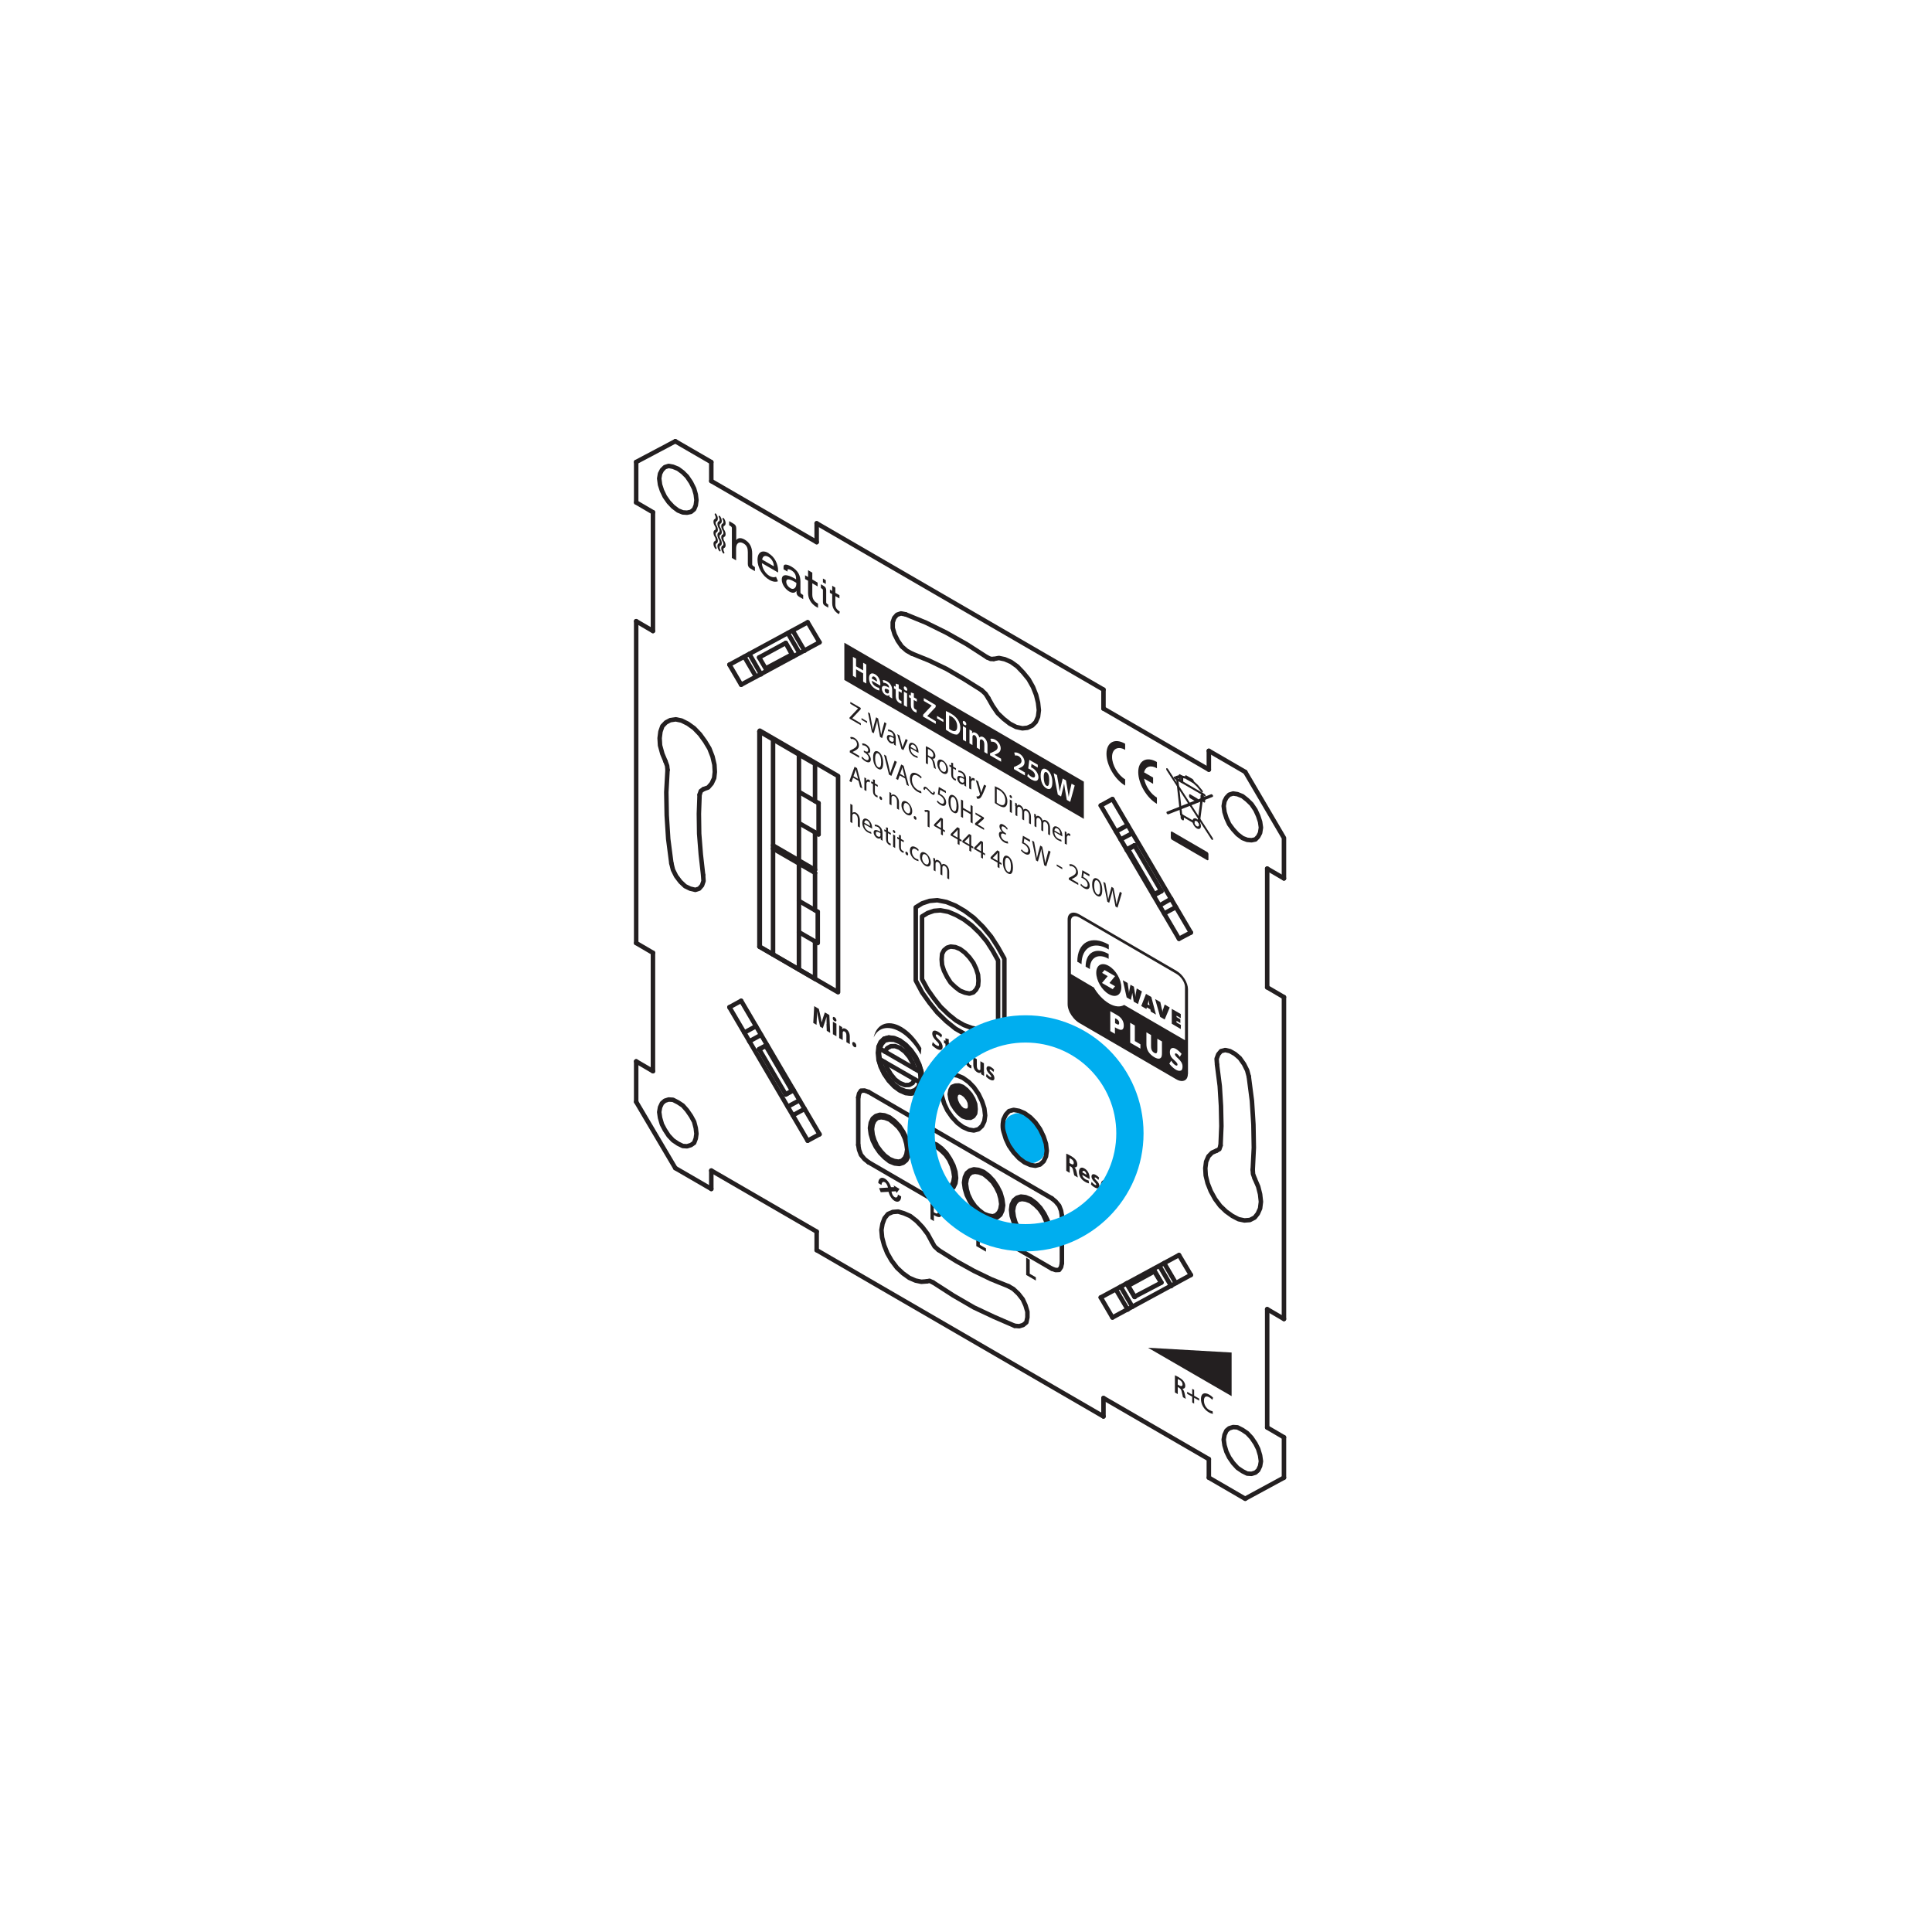 <?xml version="1.0" encoding="UTF-8"?><svg id="Layer_1" xmlns="http://www.w3.org/2000/svg" viewBox="0 0 141.73 141.73"><defs><style>.cls-1{fill:#00aeef;stroke-width:1.42px;}.cls-1,.cls-2{stroke-linecap:round;stroke-linejoin:round;}.cls-1,.cls-3{stroke:#00aeef;}.cls-2{stroke:#231f20;stroke-width:.33px;}.cls-2,.cls-3{fill:none;}.cls-3{stroke-miterlimit:10;stroke-width:2px;}.cls-4{fill:#231f20;}</style></defs><path class="cls-4" d="m87.15,78.78v-6.21c0-.48-.38-1.09-.86-1.36l-7.11-4.13c-.47-.27-.86-.11-.86.37h0s0-.01,0-.01h0v6.22h0c0,.15.03.3.09.45.01.03.03.07.04.1,0,.02.02.03.02.05.16.31.41.61.7.78l7.11,4.13c.35.21.66.16.79-.07.04-.08.07-.18.07-.3h0s0-.01,0-.01Zm-5.17-3.31l-.19-.11v.48l-.34-.2v-1.46l.52.3c.28.16.47.42.47.75s-.17.4-.46.23m1.67,1.46l-.74-.43v-1.46l.34.2v1.14l.41.24v.32Zm1.59.28c0,.19,0,.37-.14.44-.11.06-.28,0-.43-.09s-.32-.23-.43-.41c-.13-.22-.14-.41-.14-.59v-.82l.34.2v.77c0,.19.01.4.23.53s.23-.07.23-.26v-.77l.34.2v.82Zm1.37,1.34c-.1.04-.24,0-.37-.08-.16-.1-.32-.25-.46-.43l.14-.22c.08.13.18.26.3.33.08.05.16.05.16-.05s-.13-.22-.21-.29c-.21-.19-.35-.33-.35-.62s.19-.38.45-.23c.13.08.29.22.41.36l-.13.22c-.06-.09-.14-.18-.22-.23-.06-.04-.14-.04-.14.04s.09.17.15.23l.09.08c.18.17.32.35.32.58,0,.15-.03.28-.13.31m.31-2.23l-4.43-2.57-.03-.02c-.28.17-.68.15-1.12-.11s-.84-.7-1.12-1.19h-.03s-1.64-.97-1.64-.97v-3.89c0-.34.28-.45.63-.25l7.11,4.13c.35.2.63.64.63.97v3.89Z"/><path class="cls-4" d="m81.34,69.65v-.35c-1.28-.74-2.31-.18-2.31,1.25l.31.18c0-1.24.9-1.73,2-1.08"/><path class="cls-4" d="m84.07,72.91l-.35.89.38.22.03-.12.26.15.03.16.38.22-.34-1.29-.39-.23Zm.12.77l.03-.11c.01-.05.03-.12.04-.22h0c0,.11.03.2.04.27l.03.14-.15-.08Z"/><path class="cls-4" d="m83.39,72.51l-.08.44s-.02.11-.02.2h0c0-.09-.02-.16-.02-.2l-.09-.57-.25-.14-.09.46s-.02.09-.02.17h0c0-.1-.01-.18-.02-.23l-.08-.53-.35-.2.28,1.26.31.18.07-.33s.02-.09.03-.16h.01c0,.08.02.15.03.2l.07.42.31.18.29-.93-.35-.2Z"/><path class="cls-4" d="m81.34,70.86c-.51-.3-.92-.07-.92.5s.41,1.28.92,1.57.92.07.92-.5-.41-1.28-.92-1.57m.28,1.7l-.78-.45.42-.5-.41-.24.18-.21.77.45-.41.5.41.24-.18.22Z"/><path class="cls-4" d="m81.34,69.99c-.94-.54-1.7-.13-1.7.92l.31.18c0-.86.62-1.19,1.38-.75v-.35Z"/><path class="cls-4" d="m85.32,74.04c-.02.06-.04.13-.05.22h0c0-.13-.03-.22-.05-.29l-.1-.46-.38-.22.37,1.31.33.19.37-.88-.37-.22-.11.34Z"/><polygon class="cls-4" points="86.31 74.89 86.59 75.05 86.59 74.77 86.31 74.61 86.31 74.51 86.62 74.69 86.62 74.39 85.96 74.01 85.96 75.1 86.62 75.49 86.63 75.19 86.31 75.01 86.31 74.89"/><path class="cls-4" d="m81.86,74.73l-.06-.03v.36l.06.03c.12.07.24.14.24-.04s-.11-.25-.24-.33"/><path class="cls-4" d="m68.43,76.45c.07.08.17.18.28.24.12.07.18.05.18-.03s-.05-.16-.19-.29c-.19-.18-.31-.37-.31-.55,0-.22.16-.29.43-.13.13.07.22.16.29.23l-.06.2c-.05-.05-.13-.13-.24-.2s-.16-.04-.16.03c0,.08.06.15.21.3.2.2.29.37.29.55,0,.21-.15.31-.46.13-.13-.08-.26-.19-.32-.26l.05-.21Z"/><path class="cls-4" d="m69.6,76.24v.26l.18.11v.21l-.18-.11v.33c0,.11.02.18.1.22.03.02.06.03.08.04v.22s-.09-.03-.16-.07c-.08-.05-.15-.12-.19-.19-.05-.08-.07-.18-.07-.31v-.38l-.11-.06v-.21l.11.06v-.2l.25.08Z"/><path class="cls-4" d="m70.39,77.89v-.1s-.02,0-.02,0c-.05.04-.14.03-.23-.02-.17-.1-.26-.29-.26-.44,0-.24.19-.24.48-.07h0c0-.06-.02-.15-.15-.22-.08-.05-.17-.07-.23-.06l-.05-.21c.06,0,.17.02.32.1.27.16.36.39.36.61v.32c0,.09,0,.17.01.23l-.23-.13Zm-.03-.45c-.13-.08-.24-.1-.24,0,0,.07.04.13.1.17.06.04.12.02.13-.03,0-.01,0-.03,0-.05v-.1Z"/><path class="cls-4" d="m71.08,77.1v.26l.18.11v.21l-.18-.11v.33c0,.11.02.18.1.22.03.02.06.03.08.04v.22s-.09-.03-.16-.07c-.08-.05-.15-.12-.19-.19-.05-.08-.07-.18-.07-.31v-.38l-.11-.06v-.21l.11.06v-.2l.25.08Z"/><path class="cls-4" d="m72.19,78.63c0,.12,0,.22,0,.3l-.22-.13v-.14s-.02,0-.02,0c-.03.04-.11.09-.26,0-.17-.1-.29-.28-.29-.57v-.54l.26.15v.5c0,.13.04.24.13.29.07.04.11,0,.13-.03,0-.01,0-.03,0-.06v-.55l.26.15v.63Z"/><path class="cls-4" d="m72.39,78.79c.05.06.14.15.22.2s.11.03.11-.01-.03-.08-.12-.18c-.17-.16-.23-.3-.23-.41,0-.17.13-.23.33-.11.1.06.18.13.23.19l-.05.17s-.11-.12-.18-.16c-.06-.04-.1-.03-.1.02,0,.04.03.08.13.18.16.15.22.28.22.41,0,.17-.12.23-.36.09-.11-.06-.2-.14-.26-.22l.05-.18Z"/><path class="cls-4" d="m60.64,75.12c0-.16-.01-.34-.01-.53h0c-.04.14-.08.29-.13.42l-.14.42-.2-.12-.12-.56c-.04-.17-.08-.37-.1-.55h0c0,.17-.01.36-.02.51l-.02.47-.24-.14.07-1.23.34.2.11.49c.04.17.07.35.1.51h0c.03-.13.07-.27.11-.39l.12-.35.33.19.06,1.31-.25-.15-.02-.5Z"/><path class="cls-4" d="m61.36,74.85c0,.08-.05.11-.14.06s-.13-.14-.13-.22c0-.08.05-.12.13-.07s.13.14.14.22Zm-.26,1.02v-.92l.26.15v.92l-.26-.15Z"/><path class="cls-4" d="m61.56,75.52c0-.11,0-.21,0-.3l.22.13v.13s.02,0,.02,0c.03-.04.12-.08.25,0,.17.1.29.29.29.57v.55l-.25-.15v-.51c0-.12-.04-.22-.13-.27-.07-.04-.11-.01-.13.03,0,.01-.01.04-.01.07v.53l-.26-.15v-.63Z"/><path class="cls-4" d="m62.52,76.55c0-.1.06-.14.15-.09s.15.16.15.26-.06.14-.15.09-.15-.16-.15-.26Z"/><path class="cls-4" d="m67.54,77.36c-.33-.62-.79-1.17-1.31-1.54-.94-.65-1.8-.5-2.14.29.23-1.08,1.19-1.38,2.25-.64.49.34.92.85,1.25,1.42l-.04.46Z"/><path class="cls-4" d="m65.87,87.62c0,.19-.11.28-.24.2-.12-.07-.21-.24-.23-.41l.32-.02.05.13.22-.3-.44-.26.05.13h-.24c-.07-.25-.24-.51-.45-.63-.26-.15-.48,0-.48.33l.24.14c0-.19.11-.28.24-.2.11.06.2.23.23.39l-.65.04.12.3.57-.03c.07.27.24.55.45.67.26.15.48,0,.48-.33l-.24-.14Z"/><path class="cls-4" d="m68.25,88.2c.08.03.19.08.35.17s.27.19.35.3c.07.11.12.24.12.36s-.04.21-.1.24c-.09.04-.22,0-.37-.08-.03-.02-.06-.04-.09-.06v.45l-.25-.15v-1.25Zm.25.72s.05.04.09.06c.14.08.22.05.22-.08,0-.12-.07-.23-.2-.3-.05-.03-.09-.04-.11-.05v.37Z"/><path class="cls-4" d="m71.62,90.14l.26.15v1.03l.45.26v.24l-.71-.41v-1.27Z"/><path class="cls-4" d="m75.28,92.26l.26.15v1.03l.45.26v.24l-.71-.41v-1.27Z"/><path class="cls-4" d="m53.69,38.73c0-.05-.03-.09-.07-.12l-.13-.08v-.3l.31.18c.15.08.21.19.21.35v.72c0,.09,0,.15,0,.15h0c.07-.13.28-.24.61-.05.38.22.56.56.56,1.03v.79c0,.05.03.09.07.12l.13.08v.3l-.31-.18c-.15-.08-.21-.19-.21-.35v-.86c0-.26-.05-.49-.31-.64s-.45-.07-.52.15c-.02.06-.03.14-.03.23v.86l-.31-.18v-2.18Z"/><path class="cls-4" d="m56.38,40.59c.46.27.7.79.7,1.27,0,.05,0,.14,0,.14l-1.19-.69c.02.4.27.77.56.94s.48.06.48.06l.14.33s-.24.13-.63-.1c-.52-.3-.87-.92-.87-1.47,0-.58.36-.76.82-.49m.38.97c0-.31-.18-.57-.38-.69-.24-.14-.43-.09-.48.19l.87.5Z"/><path class="cls-4" d="m58.33,42.46l.07.04v-.02c0-.32-.11-.5-.36-.65-.08-.05-.27-.13-.27-.01v.11l-.29-.17v-.18c0-.3.41-.11.57-.02.53.31.67.7.67,1.11v.78c0,.05.03.09.07.12l.13.08v.3l-.29-.17c-.15-.08-.2-.2-.2-.33,0-.06,0-.11,0-.11h0s-.13.28-.52.06c-.28-.16-.56-.52-.56-.88,0-.59.71-.22.99-.06m-.36.69c.27.15.44-.06.44-.33v-.06l-.08-.05c-.24-.14-.66-.37-.66-.03,0,.15.1.35.31.47"/><path class="cls-4" d="m59.27,42.6l-.21-.12v-.28l.22.13v-.5l.31.18v.5l.39.23v.28l-.39-.23v.84c0,.37.23.55.35.61.05.03.07.04.07.04v.31s-.04-.02-.11-.06c-.21-.12-.62-.43-.62-1.05v-.88Z"/><path class="cls-4" d="m60.37,43.28s-.02-.06-.05-.08l-.1-.06v-.28l.23.14c.11.06.16.18.16.31v.89s.02.07.05.09l.1.06v.23l-.23-.14c-.11-.06-.16-.14-.16-.27v-.89Zm0-.84l.21.12v.28l-.21-.12v-.28Z"/><path class="cls-4" d="m61.04,43.58l-.16-.09v-.24l.17.1v-.38l.23.14v.38l.3.17v.24l-.3-.17v.62c0,.28.17.41.26.47.03.02.06.03.06.03v.05s-.03.17-.08.14c-.16-.09-.47-.33-.47-.79v-.65Z"/><path class="cls-4" d="m52.66,38.05h0c0,.1-.04.18-.11.2-.03.01-.05.05-.05.11s.02.12.05.17c.07.1.11.22.11.33s-.04.18-.11.2c-.03.01-.05.05-.05.11s.02.12.05.17c.07.1.11.22.11.33s-.04.18-.11.2c-.03.01-.05.05-.05.11s.02.12.05.17c.03.05.03.1,0,.12-.03.02-.07,0-.1-.05-.07-.1-.11-.22-.11-.33s.04-.18.11-.2c.03-.01.05-.05.05-.11s-.02-.12-.05-.17c-.07-.1-.11-.22-.11-.33s.04-.18.11-.2c.03-.01.05-.05.05-.11h0c0-.06-.02-.12-.05-.17-.07-.1-.11-.22-.11-.33s.04-.18.11-.2c.03-.01.05-.05.05-.11h0c0-.06-.02-.12-.05-.17-.03-.05-.03-.1,0-.12.03-.02.07,0,.1.05.07.1.11.22.11.33"/><path class="cls-4" d="m52.95,38.22h0c0,.1-.04.18-.11.2-.03.01-.05.05-.05.11s.02.12.05.17c.07.1.11.22.11.33s-.04.18-.11.2c-.03.01-.05.05-.05.11s.02.12.05.17c.07.1.11.22.11.33s-.04.18-.11.2c-.03.01-.05.05-.05.11s.02.12.05.17c.03.05.03.1,0,.12-.03.02-.07,0-.1-.05-.07-.1-.11-.22-.11-.33s.04-.18.11-.2c.03-.01.05-.05.05-.11s-.02-.12-.05-.17c-.07-.1-.11-.22-.11-.33s.04-.18.11-.2c.03-.01.05-.05.05-.11s-.02-.12-.05-.17c-.07-.1-.11-.22-.11-.33s.04-.18.11-.2c.03-.01.05-.05.05-.11h0c0-.06-.02-.12-.05-.17-.03-.05-.03-.1,0-.12.03-.02.07,0,.1.05.07.1.11.22.11.33"/><path class="cls-4" d="m53.23,38.38h0c0,.1-.04.18-.11.2-.03.01-.05.05-.05.11s.02.12.05.17c.07.1.11.22.11.33s-.04.18-.11.2c-.03.01-.05.05-.05.11s.02.12.05.17c.07.1.11.22.11.33s-.04.18-.11.2c-.03.01-.05.05-.05.11s.02.12.05.17c.03.05.03.1,0,.12-.03.02-.07,0-.1-.05-.07-.1-.11-.22-.11-.33s.04-.18.11-.2c.03-.01.05-.05.05-.11s-.02-.12-.05-.17c-.07-.1-.11-.22-.11-.33s.04-.18.11-.2c.03-.01.05-.05.05-.11s-.02-.12-.05-.17c-.07-.1-.11-.22-.11-.33s.04-.18.11-.2c.03-.01.05-.05.05-.11h0c0-.06-.02-.12-.05-.17-.03-.05-.03-.1,0-.12.03-.02.07,0,.1.05.07.1.11.22.11.33"/><polygon class="cls-4" points="90.35 102.42 84.22 98.87 90.35 99.22 90.35 102.42"/><path class="cls-4" d="m86.19,100.89c.08.03.19.09.31.16.16.1.28.19.35.31.06.09.1.2.1.31,0,.16-.1.22-.21.2h0c.08.09.13.2.16.34.04.18.07.34.09.41l-.21-.12s-.04-.17-.08-.35c-.03-.19-.09-.27-.2-.34l-.1-.06v.52l-.21-.12v-1.26Zm.21.68l.12.07c.14.08.23.05.23-.08,0-.14-.09-.26-.22-.33-.07-.04-.11-.06-.13-.06v.4Z"/><path class="cls-4" d="m87.6,101.96v.43l.37.21v.15l-.37-.21v.43l-.14-.08v-.43l-.37-.21v-.15l.37.21v-.43l.14.08Z"/><path class="cls-4" d="m88.97,103.72s-.16-.03-.29-.11c-.36-.21-.58-.59-.58-.98,0-.42.26-.52.61-.32.14.08.23.17.28.22l-.05.16c-.05-.06-.13-.12-.22-.18-.23-.13-.4-.07-.4.24,0,.28.15.55.4.69.08.05.17.08.23.08l.03.2Z"/><path class="cls-4" d="m78.22,84.63c.08.03.2.09.34.17.17.1.29.19.37.31.07.1.1.21.1.33,0,.16-.1.21-.2.2h0c.08.09.12.2.15.33.04.16.07.35.09.41l-.26-.15s-.05-.17-.08-.34c-.03-.18-.08-.25-.18-.31l-.08-.04v.5l-.25-.15v-1.25Zm.25.69l.1.06c.13.07.2.05.2-.07,0-.12-.07-.22-.19-.29-.06-.04-.1-.05-.12-.06v.35Z"/><path class="cls-4" d="m79.4,86.2c0,.12.11.24.23.31.09.05.16.08.23.09l.03.21c-.08-.01-.19-.05-.3-.12-.28-.16-.44-.43-.44-.72,0-.23.13-.42.41-.25.26.15.37.44.37.67,0,.05,0,.09,0,.11l-.53-.31Zm.3-.02c0-.07-.03-.2-.14-.27-.11-.06-.15.02-.16.09l.3.18Z"/><path class="cls-4" d="m80.09,86.71c.05.06.14.15.22.2s.11.03.11-.01-.03-.08-.12-.18c-.17-.16-.23-.3-.23-.41,0-.17.13-.23.33-.11.1.06.18.13.23.19l-.05.17s-.11-.12-.18-.16c-.06-.04-.1-.03-.1.02,0,.04.03.08.13.18.16.15.22.28.22.41,0,.17-.12.23-.36.09-.11-.06-.2-.14-.26-.22l.05-.18Z"/><path class="cls-4" d="m81.01,87.13c0,.12.11.24.23.31.09.05.16.08.23.09l.03.21c-.08-.01-.19-.05-.3-.12-.28-.16-.44-.43-.44-.72,0-.23.13-.42.41-.25.26.15.37.44.37.67,0,.05,0,.09,0,.11l-.53-.31Zm.3-.02c0-.07-.03-.2-.14-.27-.11-.06-.15.02-.16.09l.3.18Z"/><path class="cls-4" d="m81.99,86.88v.26l.18.11v.21l-.18-.11v.33c0,.11.02.18.1.22.03.02.06.03.08.04v.22s-.09-.03-.16-.07c-.08-.05-.15-.12-.19-.19-.05-.08-.07-.18-.07-.31v-.38l-.11-.06v-.21l.11.06v-.2l.25.08Z"/><path class="cls-4" d="m62.32,52.64l.63-.67h0s-.57-.34-.57-.34v-.14l.76.44v.1l-.62.66h0s.63.37.63.37v.14l-.83-.48v-.1Z"/><path class="cls-4" d="m63.61,52.92v.12l-.41-.24v-.12l.41.24Z"/><path class="cls-4" d="m63.96,53.69l-.29-1.44.15.09.13.72c.03.18.06.35.08.49h0c.02-.11.05-.24.09-.38l.15-.55.15.09.14.72c.03.17.06.34.08.48h0c.02-.12.06-.25.09-.38l.15-.55.15.09-.32,1.08-.15-.09-.14-.74c-.04-.18-.06-.32-.07-.46h0c-.02.11-.05.22-.09.36l-.16.57-.15-.09Z"/><path class="cls-4" d="m65.58,54.63v-.12s-.02,0-.02,0c-.05.05-.13.06-.25,0-.16-.1-.25-.27-.25-.41,0-.22.17-.24.49-.06v-.02c0-.08-.02-.22-.18-.32-.08-.04-.15-.06-.21-.05l-.03-.13c.07,0,.16.01.27.07.25.14.31.37.31.55v.34c0,.08,0,.16.01.23l-.13-.08Zm-.02-.48c-.16-.1-.34-.17-.34,0,0,.11.06.2.14.24.11.06.17.02.2-.04,0-.01,0-.03,0-.05v-.16Z"/><path class="cls-4" d="m65.98,53.95l.16.6c.03.1.05.19.07.27h0c.02-.06.04-.12.07-.19l.16-.42.15.09-.32.73-.14-.08-.31-1.09.16.09Z"/><path class="cls-4" d="m66.8,54.91c0,.23.13.39.28.48.11.06.17.08.22.08l.03.13c-.05,0-.14-.03-.27-.1-.25-.14-.4-.42-.4-.69s.14-.41.38-.27c.26.15.34.46.34.62,0,.03,0,.06,0,.07l-.57-.33Zm.43.13c0-.1-.04-.29-.2-.39-.15-.09-.21.03-.23.14l.43.25Z"/><path class="cls-4" d="m67.92,54.74c.07.03.18.08.28.14.16.09.26.18.33.29.06.09.09.19.09.29,0,.17-.09.22-.21.2h0c.09.09.14.21.17.36.04.2.06.34.09.4l-.15-.09s-.04-.17-.08-.35c-.03-.19-.09-.3-.23-.38l-.14-.08v.55l-.15-.08v-1.25Zm.15.66l.15.09c.16.09.25.05.25-.09,0-.16-.11-.3-.26-.39-.07-.04-.12-.06-.14-.07v.46Z"/><path class="cls-4" d="m69.55,56.47c0,.34-.21.36-.4.25-.22-.13-.39-.41-.39-.69,0-.31.18-.38.4-.25s.39.42.39.7Zm-.64-.36c0,.2.1.41.25.49s.25,0,.25-.21c0-.15-.07-.39-.24-.49s-.25.04-.25.21Z"/><path class="cls-4" d="m69.92,55.98v.26l.21.12v.13l-.21-.12v.49c0,.11.03.19.11.24.04.02.07.03.09.04v.13s-.07-.02-.12-.05c-.07-.04-.12-.1-.16-.16-.04-.07-.06-.16-.06-.27v-.5l-.13-.07v-.13l.13.07v-.22l.14.04Z"/><path class="cls-4" d="m70.74,57.63v-.12s-.02,0-.02,0c-.05.05-.13.06-.25,0-.16-.1-.25-.27-.25-.41,0-.22.17-.24.49-.06v-.02c0-.08-.02-.22-.18-.32-.08-.04-.15-.06-.21-.05l-.03-.13c.07,0,.16.01.27.07.25.14.31.37.31.55v.34c0,.08,0,.16.01.23l-.13-.08Zm-.02-.48c-.16-.1-.34-.17-.34,0,0,.11.06.2.14.24.11.06.17.02.2-.04,0-.01,0-.03,0-.05v-.16Z"/><path class="cls-4" d="m71.1,57.21c0-.11,0-.2,0-.29l.13.07v.18s.01,0,.01,0c.04-.1.13-.13.22-.07.02,0,.03.02.04.03v.16s-.03-.02-.05-.03c-.1-.06-.18-.01-.2.1,0,.02,0,.04,0,.07v.49l-.15-.08v-.63Z"/><path class="cls-4" d="m71.75,57.3l.18.64c.02.07.04.15.05.22h0s.03-.1.05-.16l.16-.44.16.09-.22.52c-.11.25-.18.37-.28.41-.07.03-.14.02-.18,0l-.04-.16s.09.01.13,0c.04-.01.09-.05.12-.11,0-.01.01-.02.01-.03s0-.02-.01-.05l-.3-1.01.16.09Z"/><path class="cls-4" d="m62.58,57.06l-.12.33-.15-.09.38-1.05.18.1.39,1.49-.16-.09-.12-.47-.4-.23Zm.37.09l-.11-.43c-.03-.1-.04-.18-.06-.27h0c-.02.06-.04.13-.06.19l-.11.3.34.2Z"/><path class="cls-4" d="m63.41,57.32c0-.11,0-.2,0-.29l.13.07v.18s.01,0,.01,0c.04-.1.13-.13.22-.07.02,0,.03.02.04.03v.16s-.03-.02-.05-.03c-.1-.06-.18-.01-.2.1,0,.02,0,.04,0,.07v.49l-.15-.08v-.63Z"/><path class="cls-4" d="m64.18,57.21v.26l.21.12v.13l-.21-.12v.49c0,.11.03.19.11.24.04.02.07.03.09.04v.13s-.07-.02-.12-.05c-.07-.04-.12-.1-.16-.16-.04-.07-.06-.16-.06-.27v-.5l-.13-.07v-.13l.13.07v-.22l.14.04Z"/><path class="cls-4" d="m64.51,58.49c0-.07.04-.09.1-.06s.1.11.1.18-.04.1-.1.06c-.06-.03-.1-.11-.1-.18Z"/><path class="cls-4" d="m65.25,58.35c0-.09,0-.17,0-.25l.13.08v.16s.01,0,.01,0c.04-.06.13-.09.27-.02.11.07.29.24.29.55v.54l-.15-.09v-.53c0-.15-.05-.3-.19-.38-.1-.06-.17-.02-.2.05,0,.02-.01.04-.01.07v.55l-.15-.09v-.66Z"/><path class="cls-4" d="m66.92,59.51c0,.34-.21.36-.4.25-.22-.13-.39-.41-.39-.69,0-.31.18-.38.4-.25s.39.42.39.7Zm-.64-.36c0,.2.1.41.25.49s.25,0,.25-.21c0-.15-.07-.39-.24-.49s-.25.04-.25.21Z"/><path class="cls-4" d="m67.03,59.94c0-.07.04-.09.1-.06s.1.11.1.18-.04.1-.1.06c-.06-.03-.1-.11-.1-.18Z"/><path class="cls-4" d="m68.04,59.56h0s-.19,0-.19,0l-.03-.14h.24s.13.07.13.07v1.22l-.14-.08v-1.07Z"/><path class="cls-4" d="m69.03,61.21v-.33l-.51-.29v-.11l.49-.5.16.09v.76l.15.09v.13l-.15-.09v.33l-.14-.08Zm0-.46v-.41c0-.06,0-.13,0-.19h0s-.06.09-.09.13l-.27.26h0s.36.21.36.21Z"/><path class="cls-4" d="m70.25,61.91v-.33l-.51-.29v-.11l.49-.5.16.09v.76l.15.09v.13l-.15-.09v.33l-.14-.08Zm0-.46v-.41c0-.06,0-.13,0-.19h0s-.06.09-.09.13l-.27.26h0s.36.21.36.21Z"/><path class="cls-4" d="m71.11,62.41v-.33l-.51-.29v-.11l.49-.5.16.09v.76l.15.09v.13l-.15-.09v.33l-.14-.08Zm0-.46v-.41c0-.06,0-.13,0-.19h0s-.06.09-.09.13l-.27.26h0s.36.21.36.21Z"/><path class="cls-4" d="m71.97,62.91v-.33l-.51-.29v-.11l.49-.5.16.09v.76l.15.09v.13l-.15-.09v.33l-.14-.08Zm0-.46v-.41c0-.06,0-.13,0-.19h0s-.06.09-.09.13l-.27.26h0s.36.21.36.21Z"/><path class="cls-4" d="m73.18,63.61v-.33l-.51-.29v-.11l.49-.5.16.09v.76l.15.09v.13l-.15-.09v.33l-.14-.08Zm0-.46v-.41c0-.06,0-.13,0-.19h0s-.06.09-.09.13l-.27.26h0s.36.21.36.21Z"/><path class="cls-4" d="m74.31,63.64c0,.42-.14.57-.38.43-.21-.12-.36-.43-.36-.84,0-.41.16-.54.38-.42s.36.44.36.83Zm-.59-.32c0,.32.09.55.22.63.15.09.22-.07.22-.38s-.07-.54-.22-.63c-.13-.07-.22.05-.22.38Z"/><path class="cls-4" d="m62.39,58.97l.15.09v.57h0s.06-.05.11-.05c.04,0,.1,0,.15.04.11.06.28.24.28.55v.54l-.15-.09v-.52c0-.15-.05-.3-.19-.38-.1-.06-.17-.02-.2.05,0,.02-.01.04-.01.07v.55l-.15-.09v-1.34Z"/><path class="cls-4" d="m63.4,60.47c0,.23.13.39.28.48.11.06.17.08.22.08l.03.13c-.05,0-.14-.03-.27-.1-.25-.14-.4-.42-.4-.69s.14-.41.38-.27c.26.15.34.46.34.62,0,.03,0,.06,0,.07l-.57-.33Zm.43.13c0-.1-.04-.29-.2-.39-.15-.09-.21.03-.23.14l.43.25Z"/><path class="cls-4" d="m64.61,61.6v-.12s-.02,0-.02,0c-.05.05-.13.06-.25,0-.16-.1-.25-.27-.25-.41,0-.22.17-.24.49-.06v-.02c0-.08-.02-.22-.18-.32-.08-.04-.15-.06-.21-.05l-.03-.13c.07,0,.16.01.27.07.25.14.31.37.31.55v.34c0,.08,0,.16.01.23l-.13-.08Zm-.02-.48c-.16-.1-.34-.17-.34,0,0,.11.06.2.14.24.11.06.17.02.2-.04,0-.01,0-.03,0-.05v-.16Z"/><path class="cls-4" d="m65.14,60.73v.26l.21.12v.13l-.21-.12v.49c0,.11.03.19.11.24.04.02.07.03.09.04v.13s-.07-.02-.12-.05c-.07-.04-.12-.1-.16-.16-.04-.07-.06-.16-.06-.27v-.5l-.13-.07v-.13l.13.07v-.22l.14.04Z"/><path class="cls-4" d="m65.68,61.05c0,.06-.04.08-.09.05-.05-.03-.09-.1-.09-.15s.04-.08.09-.05.09.1.09.16Zm-.16,1.07v-.91l.15.09v.91l-.15-.09Z"/><path class="cls-4" d="m66.09,61.28v.26l.21.12v.13l-.21-.12v.49c0,.11.03.19.11.24.04.02.07.03.09.04v.13s-.07-.02-.12-.05c-.07-.04-.12-.1-.16-.16-.04-.07-.06-.16-.06-.27v-.5l-.13-.07v-.13l.13.07v-.22l.14.04Z"/><path class="cls-4" d="m66.42,62.55c0-.07.04-.09.1-.06s.1.11.1.18-.04.1-.1.06c-.06-.03-.1-.11-.1-.18Z"/><path class="cls-4" d="m67.38,63.17s-.12-.02-.23-.08c-.24-.14-.4-.42-.4-.7s.17-.38.44-.23c.09.05.16.12.2.17l-.03.11s-.09-.1-.17-.14c-.19-.11-.29-.01-.29.18,0,.21.12.41.28.5.08.05.14.06.18.06l.03.14Z"/><path class="cls-4" d="m68.28,63.26c0,.34-.21.36-.4.25-.22-.13-.39-.41-.39-.69,0-.31.18-.38.4-.25s.39.42.39.7Zm-.64-.36c0,.2.1.41.25.49s.25,0,.25-.21c0-.15-.07-.39-.24-.49s-.25.04-.25.21Z"/><path class="cls-4" d="m68.47,63.17c0-.09,0-.17,0-.25l.13.07v.15s.01,0,.01,0c.05-.06.12-.1.25-.02.11.06.19.19.23.32h0s.06-.06.09-.06c.05-.01.1,0,.18.04.11.06.27.23.27.55v.54l-.14-.08v-.52c0-.18-.06-.31-.18-.38-.08-.05-.15-.02-.17.05,0,.02-.01.05-.01.08v.56l-.14-.08v-.55c0-.14-.06-.28-.17-.35-.09-.05-.16,0-.18.06,0,.02-.01.05-.01.07v.55l-.14-.08v-.66Z"/><path class="cls-4" d="m64.16,49.65c-.14-.08-.2.03-.21.12l.39.23c0-.09-.03-.27-.19-.35Z"/><path class="cls-4" d="m76.77,56.65c-.12-.07-.21.05-.2.38,0,.32.08.54.2.61.13.08.2-.06.2-.39s-.07-.53-.2-.61Z"/><path class="cls-4" d="m64.9,50.63c0,.1.06.18.13.22.09.05.16.02.18-.04,0-.02,0-.03,0-.05v-.14c-.16-.1-.31-.15-.31,0Z"/><path class="cls-4" d="m69.78,52.56c-.07-.04-.12-.07-.15-.08v.99s.08.05.12.08c.29.17.47.09.47-.26,0-.31-.16-.57-.44-.74Z"/><path class="cls-4" d="m61.94,47.15v2.73l17.57,10.19v-2.73l-17.57-10.19Zm1.61,2.99l-.23-.13v-.61l-.52-.3v.61l-.23-.13v-1.39l.23.13v.56l.52.3v-.56l.23.13v1.39Zm1.01.15l-.6-.35c0,.18.13.34.28.42.1.06.18.09.25.1l.03.19c-.08,0-.18-.04-.31-.12-.29-.17-.46-.47-.46-.78,0-.28.15-.45.44-.29s.39.49.39.71c0,.05,0,.08,0,.1Zm.69.83v-.12s-.02,0-.02,0c-.06.05-.15.05-.26-.02-.18-.1-.28-.31-.28-.46,0-.25.2-.27.53-.07v-.02c0-.07-.02-.19-.18-.28-.09-.05-.18-.07-.24-.07l-.04-.19c.07,0,.18.02.32.1.29.17.37.42.37.64v.36c0,.09,0,.18.01.25l-.2-.12Zm.89-.3l-.22-.12v.44c0,.12.03.2.12.25.04.02.07.03.09.04v.2s-.09-.03-.16-.07c-.08-.05-.15-.12-.19-.2-.05-.09-.07-.19-.07-.32v-.47l-.13-.07v-.19l.13.07v-.23l.22.07v.29l.22.12v.19Zm.4,1.05l-.23-.13v-1l.23.13v1Zm-.12-1.22c-.08-.04-.12-.13-.12-.21s.05-.11.13-.06.12.13.13.21c0,.08-.05.11-.13.06Zm.83.82l-.22-.12v.44c0,.12.03.2.12.25.04.02.07.03.09.04v.2s-.09-.03-.16-.07c-.08-.05-.15-.12-.19-.2-.05-.09-.07-.19-.07-.32v-.47l-.13-.07v-.19l.13.07v-.23l.22.07v.29l.22.12v.19Zm1.41,1.64l-.94-.54v-.14l.63-.67h0s-.58-.34-.58-.34v-.21l.87.51v.15l-.62.66h0s.63.38.63.38v.21Zm.55-.14l-.47-.27v-.18l.47.27v.18Zm1.05.9c-.12.05-.32,0-.56-.14-.13-.08-.23-.14-.31-.2v-1.37c.1.04.23.1.36.18.23.13.39.28.51.45.12.18.19.39.19.62s-.08.39-.19.44Zm.61.53l-.23-.13v-1l.23.13v1Zm-.12-1.22c-.08-.04-.12-.13-.12-.21s.05-.11.13-.06.12.13.13.21c0,.08-.05.11-.13.06Zm1.68,2.12l-.22-.13v-.55c0-.17-.05-.3-.16-.36-.08-.04-.13-.02-.16.04,0,.02-.01.05-.01.08v.6l-.22-.13v-.58c0-.14-.05-.27-.15-.33-.08-.05-.14,0-.16.05,0,.02-.01.05-.01.08v.59l-.22-.13v-.71c0-.12,0-.21,0-.3l.19.11v.15s.01,0,.01,0c.04-.05.12-.1.28-.01.12.07.21.2.25.33h0s.07-.06.11-.06c.05-.01.11,0,.18.04.15.09.3.29.3.61v.59Zm1.01.58l-.81-.47v-.15l.14-.06c.28-.13.41-.21.42-.39,0-.12-.06-.26-.21-.35-.1-.06-.19-.05-.26-.04l-.07-.22c.09-.03.22-.01.37.07.26.15.39.42.39.63,0,.24-.15.34-.36.43l-.1.04h0s.49.29.49.29v.21Zm1.75,1.01l-.81-.47v-.15l.14-.06c.28-.13.41-.21.42-.39,0-.12-.06-.26-.21-.35-.1-.06-.19-.05-.26-.04l-.07-.22c.09-.03.22-.01.37.07.26.15.39.42.39.63,0,.24-.15.34-.36.43l-.1.04h0s.49.29.49.29v.21Zm.49.31c-.14-.08-.25-.19-.32-.26l.05-.17c.05.06.15.16.26.22.13.08.26.07.26-.09s-.1-.31-.34-.45c-.07-.04-.12-.06-.16-.08l.08-.63.62.36v.21l-.46-.27-.03.25s.05.02.09.04c.1.06.21.15.29.26.09.12.16.27.16.43,0,.26-.19.35-.48.18Zm1.08.63c-.28-.16-.42-.53-.42-.94,0-.42.16-.61.44-.44s.42.53.42.93c0,.43-.15.61-.44.45Zm1.74.99l-.24-.14-.13-.73c-.03-.18-.05-.32-.07-.48h0c-.02.13-.05.25-.08.39l-.14.57-.24-.14-.3-1.57.24.14.12.7c.03.19.06.38.08.53h0c.02-.13.06-.28.09-.43l.13-.55.24.14.12.71c.03.18.06.35.08.51h0c.02-.14.05-.28.08-.43l.13-.55.23.13-.33,1.2Z"/><path class="cls-4" d="m72.97,57.67c.09.04.19.09.31.15.21.12.36.26.46.42.1.16.16.34.16.55s-.06.34-.16.4c-.11.06-.28.02-.5-.11-.1-.06-.19-.12-.26-.17v-1.25Zm.15,1.21s.09.06.15.1c.31.18.48.08.48-.26,0-.3-.15-.58-.46-.76-.08-.04-.13-.07-.17-.08v1Z"/><path class="cls-4" d="m74.24,58.49c0,.06-.04.08-.09.05-.05-.03-.09-.1-.09-.15s.04-.08.09-.05.09.1.09.16Zm-.16,1.07v-.91l.15.09v.91l-.15-.09Z"/><path class="cls-4" d="m74.47,59.13c0-.09,0-.17,0-.25l.13.07v.15s.01,0,.01,0c.05-.06.12-.1.25-.02.11.06.19.19.23.32h0s.06-.06.09-.06c.05-.01.1,0,.18.04.11.06.27.23.27.55v.54l-.14-.08v-.52c0-.18-.06-.31-.18-.38-.08-.05-.15-.02-.17.05,0,.02-.01.05-.01.08v.56l-.14-.08v-.55c0-.14-.06-.28-.17-.35-.09-.05-.16,0-.18.06,0,.02-.01.05-.01.07v.55l-.14-.08v-.66Z"/><path class="cls-4" d="m75.87,59.94c0-.09,0-.17,0-.25l.13.07v.15s.01,0,.01,0c.05-.06.12-.1.25-.02.11.06.19.19.23.32h0s.06-.06.09-.06c.05-.01.1,0,.18.04.11.06.27.23.27.55v.54l-.14-.08v-.52c0-.18-.06-.31-.18-.38-.08-.05-.15-.02-.17.05,0,.02-.01.05-.01.08v.56l-.14-.08v-.55c0-.14-.06-.28-.17-.35-.09-.05-.16,0-.18.06,0,.02-.01.05-.01.07v.55l-.14-.08v-.66Z"/><path class="cls-4" d="m77.35,61.04c0,.23.13.39.28.48.11.06.17.08.22.08l.03.13c-.05,0-.14-.03-.27-.1-.25-.14-.4-.42-.4-.69s.14-.41.38-.27c.26.15.34.46.34.62,0,.03,0,.06,0,.07l-.57-.33Zm.43.13c0-.1-.04-.29-.2-.39-.15-.09-.21.03-.23.14l.43.25Z"/><path class="cls-4" d="m78.11,61.27c0-.11,0-.2,0-.29l.13.07v.18s.01,0,.01,0c.04-.1.13-.13.22-.07.02,0,.03.02.04.03v.16s-.03-.02-.05-.04c-.1-.06-.18-.01-.2.1,0,.02,0,.05,0,.07v.49l-.15-.08v-.63Z"/><path class="cls-4" d="m82.54,54.55v.46c-.53-.31-.96-.07-.96.52s.43,1.33.96,1.64v.46c-.75-.44-1.37-1.48-1.37-2.33s.61-1.18,1.37-.74"/><path class="cls-4" d="m84.59,57.04l-.66-.38c.1-.44.49-.56.94-.3v-.46s0,0,0,0c-.76-.44-1.37-.1-1.37.74s.62,1.9,1.37,2.33h0s0-.46,0-.46c-.45-.26-.84-.84-.94-1.39l.66.38v-.46Z"/><path class="cls-4" d="m88.57,62.51l-2.6-1.51s-.08,0-.08.04v.43s.03.11.08.13l2.6,1.51s.08,0,.08-.04v-.43s-.03-.11-.08-.13"/><path class="cls-4" d="m88.37,58.42l-2.19-1.27s-.08-.08-.08-.13.03-.07.08-.04l2.19,1.27s.08.08.08.13-.03.07-.08.04Z"/><path class="cls-4" d="m86.65,59.86s-.07-.07-.08-.12l-.29-2.61c0-.05.02-.08.07-.06.04.02.08.07.09.12l.29,2.61c0,.05-.02.08-.07.06,0,0,0,0-.01,0Z"/><path class="cls-4" d="m88.19,58.52s0,0,0,0c-.04-.03-.07-.09-.07-.13l.02-.2s.04-.06.08-.03c.04.03.07.09.07.13l-.02.2s-.04.05-.08.03Z"/><path class="cls-4" d="m87.55,60.38l-.9-.52s-.08-.08-.08-.13.03-.07.08-.04l.9.52s.08.08.08.13-.03.07-.08.04Zm-1.25-3.17s-.08-.08-.08-.13v-.09s.03-.07.08-.04.08.08.08.13v.09s-.03.07-.08.04Z"/><path class="cls-4" d="m88.17,58.13s-.03-.02-.04-.03l-.33-.4-.33-.3s-.06-.1-.05-.14c.01-.04.05-.04.1,0l.35.32.34.41s.05.1.03.13c-.01.02-.04.02-.07,0Z"/><path class="cls-4" d="m86.77,60.18l-.08-.05s-.08-.08-.08-.13v-.25s.03-.07.08-.04l.08.05s.08.08.08.13v.25s-.03.07-.08.04Z"/><path class="cls-4" d="m86.71,57.45l-.16-.1s-.08-.08-.08-.13v-.13l-.12.03s-.08-.03-.11-.08c-.03-.05-.02-.1.02-.11l.22-.06v-.03s.03-.07.08-.04l.16.1s.08.08.08.13v.37s-.03.07-.08.04Zm-.09-.22h.01s0-.19,0-.19h-.01s0,.19,0,.19Z"/><path class="cls-4" d="m85.65,59.73s-.04-.03-.06-.06c-.03-.05-.02-.1,0-.12l1.56-.62-1.58-2.44s-.04-.11,0-.13c.03-.02.08,0,.11.05l1.6,2.47,1.58-.62s.08.02.11.07c.03.05.02.1,0,.12l-1.56.62,1.56,2.41s.04.11,0,.13c-.03.02-.08,0-.11-.05l-1.58-2.44-1.58.62s-.03,0-.05,0Z"/><path class="cls-4" d="m88.33,58.87l-.18-.11s-.08-.08-.08-.13v-.28s.03-.07.08-.04l.18.11s.08.08.08.13v.28s-.03.07-.08.04Zm-.11-.23l.03.02v-.1l-.03-.02v.1Z"/><path class="cls-4" d="m87.94,60.38s0,0-.01,0c-.04-.03-.07-.09-.07-.13l.21-1.61s.04-.05.09-.02c.04.03.07.09.07.13l-.21,1.61s-.04.05-.08.03Zm-1.27-3.32s-.06-.06-.07-.1c-.01-.05.01-.09.05-.08l.29.07v-.03s.03-.07.08-.04l.47.27s.08.08.08.13v.11s-.03.07-.08.04l-.47-.27s-.02-.02-.03-.03l-.29-.07s-.01,0-.02,0Z"/><path class="cls-4" d="m87.84,58.87l-.53-.31s-.08-.08-.08-.13v-.12s.03-.07.08-.04l.53.31s.08.08.08.13v.12s-.03.07-.08.04Z"/><path class="cls-4" d="m87.79,60.07c-.17-.1-.31-.02-.31.17s.14.43.31.53.31.02.31-.17-.14-.43-.31-.53Zm0,.54c-.09-.05-.17-.18-.17-.28s.07-.14.17-.09.17.18.17.28-.07.14-.17.09Z"/><path class="cls-2" d="m94.19,108.4l-2.84,1.54"/><polyline class="cls-2" points="91.35 56.63 94.19 61.47 94.19 64.44"/><line class="cls-2" x1="59.02" y1="81.35" x2="58.16" y2="81.82"/><line class="cls-2" x1="86.26" y1="66.55" x2="85.4" y2="67.01"/><line class="cls-2" x1="86.49" y1="68.87" x2="87.36" y2="68.41"/><line class="cls-2" x1="59.25" y1="83.68" x2="60.12" y2="83.21"/><line class="cls-2" x1="77.9" y1="92.66" x2="77.9" y2="89.18"/><line class="cls-2" x1="92.96" y1="72.43" x2="94.19" y2="73.15"/><line class="cls-2" x1="46.67" y1="45.57" x2="47.9" y2="46.29"/><line class="cls-2" x1="80.95" y1="102.56" x2="80.95" y2="103.91"/><line class="cls-2" x1="80.95" y1="50.59" x2="80.95" y2="51.98"/><line class="cls-2" x1="80.75" y1="59.09" x2="86.49" y2="68.87"/><line class="cls-2" x1="47.9" y1="37.58" x2="46.67" y2="36.86"/><line class="cls-2" x1="94.19" y1="64.44" x2="92.96" y2="63.72"/><line class="cls-2" x1="86.49" y1="92.07" x2="80.75" y2="95.18"/><line class="cls-2" x1="88.68" y1="56.46" x2="88.68" y2="55.08"/><line class="cls-2" x1="88.68" y1="108.4" x2="88.68" y2="107.04"/><line class="cls-2" x1="82.76" y1="62.32" x2="84.68" y2="65.6"/><line class="cls-2" x1="85.2" y1="65.38" x2="83.22" y2="62.01"/><line class="cls-2" x1="87.36" y1="68.41" x2="81.61" y2="58.62"/><line class="cls-2" x1="84.68" y1="93.27" x2="82.76" y2="94.32"/><line class="cls-2" x1="85.2" y1="94.09" x2="83.22" y2="95.13"/><line class="cls-2" x1="81.61" y1="96.65" x2="87.36" y2="93.53"/><line class="cls-2" x1="80.95" y1="51.98" x2="88.68" y2="56.46"/><line class="cls-2" x1="52.18" y1="35.29" x2="59.91" y2="39.77"/><line class="cls-2" x1="92.96" y1="96.04" x2="92.96" y2="104.72"/><line class="cls-2" x1="92.96" y1="63.72" x2="92.96" y2="72.43"/><line class="cls-2" x1="88.68" y1="55.08" x2="91.35" y2="56.63"/><line class="cls-2" x1="59.91" y1="38.39" x2="80.95" y2="50.59"/><line class="cls-2" x1="49.54" y1="32.37" x2="52.18" y2="33.9"/><line class="cls-2" x1="94.19" y1="105.44" x2="94.19" y2="108.4"/><polyline class="cls-2" points="94.19 96.76 94.19 73.15 94.19 96.76"/><line class="cls-2" x1="57.64" y1="47.17" x2="58.1" y2="48.01"/><line class="cls-2" x1="84.6" y1="93.13" x2="84.68" y2="93.27"/><line class="cls-2" x1="58.1" y1="48.01" x2="58.19" y2="48.16"/><line class="cls-2" x1="84.63" y1="93.11" x2="85.2" y2="94.09"/><line class="cls-2" x1="57.64" y1="47.17" x2="58.22" y2="48.14"/><line class="cls-2" x1="85.06" y1="92.88" x2="85.92" y2="94.35"/><line class="cls-2" x1="57.79" y1="46.44" x2="58.65" y2="47.91"/><line class="cls-2" x1="84.68" y1="93.27" x2="85.17" y2="94.07"/><line class="cls-2" x1="85.17" y1="65.33" x2="84.68" y2="65.6"/><line class="cls-2" x1="58.19" y1="79.93" x2="58.1" y2="80.01"/><line class="cls-2" x1="84.68" y1="65.6" x2="84.6" y2="65.64"/><line class="cls-2" x1="58.22" y1="79.98" x2="57.64" y2="80.29"/><line class="cls-2" x1="85.2" y1="65.38" x2="84.63" y2="65.69"/><line class="cls-2" x1="58.65" y1="80.72" x2="57.79" y2="81.18"/><line class="cls-2" x1="85.92" y1="65.93" x2="85.06" y2="66.43"/><line class="cls-2" x1="58.1" y1="80.01" x2="57.64" y2="80.29"/><line class="cls-2" x1="85.4" y1="92.66" x2="86.26" y2="94.13"/><line class="cls-2" x1="58.16" y1="46.27" x2="59.02" y2="47.74"/><line class="cls-2" x1="60.12" y1="47.12" x2="59.25" y2="45.65"/><line class="cls-2" x1="87.36" y1="93.53" x2="86.49" y2="92.07"/><line class="cls-2" x1="62.96" y1="80.51" x2="62.96" y2="83.99"/><line class="cls-2" x1="80.75" y1="95.18" x2="81.61" y2="96.65"/><line class="cls-2" x1="53.51" y1="48.76" x2="54.37" y2="50.23"/><line class="cls-2" x1="54.37" y1="73.42" x2="53.51" y2="73.89"/><line class="cls-2" x1="81.61" y1="58.62" x2="80.75" y2="59.09"/><line class="cls-2" x1="83.25" y1="95.15" x2="82.76" y2="94.32"/><line class="cls-2" x1="55.46" y1="49.64" x2="54.6" y2="48.17"/><line class="cls-2" x1="82.73" y1="96.07" x2="81.87" y2="94.61"/><line class="cls-2" x1="55.83" y1="49.47" x2="54.97" y2="47.97"/><line class="cls-2" x1="83.07" y1="95.86" x2="82.21" y2="94.39"/><line class="cls-2" x1="83.22" y1="95.13" x2="82.64" y2="94.15"/><line class="cls-2" x1="82.76" y1="94.32" x2="82.67" y2="94.14"/><line class="cls-2" x1="56.26" y1="49.2" x2="55.69" y2="48.23"/><line class="cls-2" x1="55.69" y1="76.97" x2="56.18" y2="76.73"/><line class="cls-2" x1="81.87" y1="61" x2="82.73" y2="60.53"/><line class="cls-2" x1="54.6" y1="75.75" x2="55.46" y2="75.28"/><line class="cls-2" x1="82.21" y1="61.58" x2="83.07" y2="61.12"/><line class="cls-2" x1="54.97" y1="76.39" x2="55.83" y2="75.92"/><line class="cls-2" x1="82.64" y1="62.32" x2="83.22" y2="62.01"/><line class="cls-2" x1="55.69" y1="76.97" x2="56.26" y2="76.65"/><line class="cls-2" x1="82.67" y1="62.37" x2="82.76" y2="62.32"/><line class="cls-2" x1="56.18" y1="76.73" x2="56.26" y2="76.69"/><line class="cls-2" x1="82.76" y1="62.32" x2="83.25" y2="62.02"/><line class="cls-2" x1="49.54" y1="85.69" x2="46.67" y2="80.83"/><line class="cls-2" x1="46.67" y1="33.89" x2="49.54" y2="32.37"/><line class="cls-2" x1="52.18" y1="87.22" x2="49.54" y2="85.69"/><line class="cls-2" x1="80.95" y1="103.91" x2="59.91" y2="91.71"/><line class="cls-2" x1="91.35" y1="109.95" x2="88.68" y2="108.4"/><line class="cls-2" x1="59.91" y1="90.35" x2="52.18" y2="85.87"/><line class="cls-2" x1="88.68" y1="107.04" x2="80.95" y2="102.56"/><line class="cls-2" x1="46.67" y1="36.86" x2="46.67" y2="33.89"/><line class="cls-2" x1="46.67" y1="69.18" x2="46.67" y2="45.57"/><line class="cls-2" x1="46.67" y1="80.83" x2="46.67" y2="77.86"/><line class="cls-2" x1="47.9" y1="46.29" x2="47.9" y2="37.58"/><line class="cls-2" x1="47.9" y1="78.58" x2="47.9" y2="69.9"/><line class="cls-2" x1="53.51" y1="73.89" x2="59.25" y2="83.68"/><line class="cls-2" x1="57.64" y1="80.29" x2="55.69" y2="76.97"/><line class="cls-2" x1="59.25" y1="45.65" x2="53.51" y2="48.76"/><line class="cls-2" x1="55.69" y1="48.23" x2="57.64" y2="47.17"/><line class="cls-2" x1="58.1" y1="80.01" x2="56.18" y2="76.73"/><line class="cls-2" x1="60.12" y1="83.21" x2="54.37" y2="73.42"/><line class="cls-2" x1="92.96" y1="104.72" x2="94.19" y2="105.44"/><line class="cls-2" x1="46.67" y1="77.86" x2="47.9" y2="78.58"/><line class="cls-2" x1="56.18" y1="49.03" x2="58.1" y2="48.01"/><line class="cls-2" x1="54.37" y1="50.23" x2="60.12" y2="47.12"/><line class="cls-2" x1="52.18" y1="85.87" x2="52.18" y2="87.22"/><line class="cls-2" x1="52.18" y1="33.9" x2="52.18" y2="35.29"/><line class="cls-2" x1="63.71" y1="85.26" x2="77.16" y2="93.07"/><line class="cls-2" x1="77.16" y1="87.91" x2="63.71" y2="80.1"/><line class="cls-2" x1="47.9" y1="69.9" x2="46.67" y2="69.18"/><line class="cls-2" x1="94.19" y1="96.76" x2="92.96" y2="96.04"/><line class="cls-2" x1="59.91" y1="39.77" x2="59.91" y2="38.39"/><line class="cls-2" x1="59.91" y1="91.71" x2="59.91" y2="90.35"/><polyline class="cls-2" points="72.5 51.21 72.82 51.78 73.19 52.32 73.62 52.73 74.08 53.09 74.54 53.33 75 53.43 75.37 53.39 75.72 53.23 75.98 52.97 76.15 52.58 76.21 52.1 76.15 51.55 76.01 50.98 75.78 50.4 75.46 49.83 75.06 49.34 74.63 48.89 74.17 48.56 73.71 48.36 73.28 48.27 72.9 48.34"/><polygon class="cls-2" points="89.77 59.13 89.83 59.58 89.97 60.02 90.17 60.46 90.46 60.85 90.78 61.2 91.15 61.48 91.49 61.61 91.81 61.64 92.1 61.58 92.3 61.37 92.44 61.1 92.5 60.71 92.44 60.29 92.3 59.86 92.1 59.42 91.81 58.99 91.49 58.68 91.15 58.41 90.78 58.26 90.46 58.21 90.17 58.3 89.97 58.51 89.83 58.78 89.77 59.13"/><polyline class="cls-2" points="91.61 78.97 91.49 78.52 91.26 78.06 90.95 77.62 90.6 77.32 90.23 77.11 89.88 77.03 89.57 77.11 89.37 77.35 89.25 77.67 89.28 78.1"/><polyline class="cls-2" points="72.41 48.22 72.67 48.34 72.9 48.34"/><polyline class="cls-2" points="72.5 51.21 72.3 50.9 72.01 50.63"/><polyline class="cls-2" points="89.25 84.41 88.91 84.56 88.65 84.83 88.48 85.22 88.42 85.7 88.45 86.23 88.59 86.8 88.82 87.38 89.14 87.96 89.51 88.46 89.94 88.87 90.4 89.2 90.86 89.44 91.29 89.53 91.69 89.5 92.04 89.32 92.27 89.03 92.44 88.65 92.5 88.16 92.44 87.61 92.3 87.05 92.04 86.45"/><polygon class="cls-2" points="74.17 88.75 74.22 89.2 74.37 89.67 74.6 90.13 74.89 90.56 75.23 90.92 75.6 91.2 75.98 91.35 76.32 91.39 76.61 91.3 76.84 91.11 76.98 90.8 77.04 90.42 76.98 89.97 76.84 89.5 76.61 89.04 76.32 88.61 75.98 88.25 75.6 87.97 75.23 87.82 74.89 87.78 74.6 87.87 74.37 88.06 74.22 88.37 74.17 88.75"/><polygon class="cls-2" points="70.72 86.75 70.78 87.2 70.92 87.67 71.15 88.13 71.44 88.55 71.78 88.92 72.16 89.2 72.53 89.35 72.87 89.39 73.16 89.3 73.39 89.11 73.53 88.8 73.59 88.42 73.53 87.97 73.39 87.49 73.16 87.04 72.87 86.61 72.53 86.25 72.16 85.97 71.78 85.82 71.44 85.78 71.15 85.87 70.92 86.06 70.78 86.36 70.72 86.75"/><polygon class="cls-2" points="89.77 105.61 89.83 106.03 89.97 106.5 90.17 106.91 90.46 107.33 90.78 107.68 91.15 107.93 91.49 108.1 91.81 108.12 92.1 108.03 92.3 107.85 92.44 107.55 92.5 107.2 92.44 106.77 92.3 106.3 92.1 105.9 91.81 105.47 91.49 105.13 91.15 104.9 90.78 104.71 90.46 104.69 90.17 104.78 89.97 104.95 89.83 105.26 89.77 105.61"/><polygon class="cls-2" points="74.31 88.83 74.37 89.26 74.48 89.64 74.68 90.08 74.97 90.48 75.26 90.77 75.6 91.04 75.95 91.17 76.26 91.23 76.52 91.15 76.72 90.95 76.84 90.69 76.9 90.34 76.84 89.92 76.72 89.53 76.52 89.09 76.26 88.71 75.95 88.4 75.6 88.13 75.26 88 74.97 87.96 74.68 88.02 74.48 88.23 74.37 88.48 74.31 88.83"/><polygon class="cls-2" points="70.86 86.83 70.92 87.25 71.03 87.64 71.24 88.08 71.52 88.48 71.81 88.77 72.16 89.04 72.5 89.17 72.82 89.23 73.07 89.15 73.28 88.94 73.39 88.69 73.45 88.33 73.39 87.91 73.28 87.52 73.07 87.09 72.82 86.71 72.5 86.4 72.16 86.13 71.81 86 71.52 85.96 71.24 86.02 71.03 86.22 70.92 86.48 70.86 86.83"/><polyline class="cls-2" points="74.43 97.26 74.77 97.29 75.06 97.2 75.29 97.01 75.37 96.64 75.37 96.23 75.23 95.76 75.03 95.32 74.71 94.91 74.34 94.56 73.99 94.36"/><polyline class="cls-2" points="77.16 93.07 77.44 93.17 77.7 93.16 77.84 92.95 77.9 92.66"/><polyline class="cls-2" points="77.9 89.18 77.84 88.82 77.7 88.45 77.44 88.14 77.16 87.91"/><polyline class="cls-2" points="91.9 85.81 91.92 86.12 92.04 86.45"/><polyline class="cls-2" points="89.25 84.41 89.45 84.3 89.54 84.03"/><polyline class="cls-2" points="66.44 45.07 66.09 45 65.8 45.1 65.6 45.33 65.49 45.65 65.49 46.07 65.63 46.54 65.86 47 66.15 47.42 66.52 47.74 66.9 47.95"/><polygon class="cls-2" points="48.36 35.1 48.42 35.56 48.56 35.99 48.77 36.43 49.05 36.83 49.37 37.17 49.74 37.45 50.09 37.59 50.4 37.61 50.69 37.55 50.92 37.36 51.04 37.07 51.09 36.69 51.04 36.27 50.92 35.85 50.69 35.39 50.4 34.96 50.09 34.65 49.74 34.39 49.37 34.24 49.05 34.18 48.77 34.27 48.56 34.48 48.42 34.75 48.36 35.1"/><polyline class="cls-2" points="51.61 57.89 51.95 57.77 52.21 57.47 52.39 57.08 52.44 56.63 52.41 56.1 52.27 55.5 52.04 54.91 51.72 54.38 51.35 53.87 50.92 53.42 50.46 53.09 50 52.86 49.57 52.77 49.17 52.83 48.85 53 48.59 53.27 48.45 53.67 48.39 54.15 48.42 54.68 48.59 55.3 48.82 55.85"/><polyline class="cls-2" points="48.97 56.48 48.94 56.18 48.82 55.85"/><polyline class="cls-2" points="51.61 57.89 51.41 58.03 51.32 58.3"/><polyline class="cls-2" points="48.97 56.48 48.88 58.11 48.91 59.81 49.02 61.55 49.25 63.33"/><polyline class="cls-2" points="72.41 48.22 70.92 47.26 69.43 46.42 67.93 45.68 66.44 45.07"/><polyline class="cls-2" points="91.9 85.81 91.98 84.19 91.95 82.49 91.84 80.75 91.61 78.97"/><polyline class="cls-2" points="68.45 94.08 69.94 95.04 71.44 95.91 72.93 96.61 74.43 97.26"/><polyline class="cls-2" points="51.32 58.3 51.27 59.69 51.29 61.16 51.41 62.68 51.58 64.19"/><polyline class="cls-2" points="72.01 50.63 70.72 49.82 69.45 49.08 68.16 48.46 66.9 47.95"/><polyline class="cls-2" points="89.54 84.03 89.6 82.61 89.57 81.14 89.48 79.67 89.28 78.1"/><polyline class="cls-2" points="68.85 91.7 70.14 92.51 71.44 93.23 72.7 93.84 73.99 94.36"/><polygon class="cls-2" points="67.64 67.23 67.64 71.84 68.05 72.59 68.51 73.24 68.99 73.85 69.57 74.41 70.14 74.87 70.72 75.2 71.29 75.41 71.87 75.52 72.39 75.49 72.82 75.36 73.22 75.07 73.22 70.46 72.82 69.74 72.39 69.07 71.87 68.45 71.29 67.89 70.72 67.46 70.14 67.13 69.57 66.89 68.99 66.78 68.51 66.82 68.05 66.98 67.64 67.23"/><polygon class="cls-2" points="69.08 70.38 69.11 70.79 69.25 71.22 69.48 71.68 69.74 72.09 70.09 72.42 70.43 72.68 70.78 72.82 71.12 72.89 71.41 72.8 71.61 72.59 71.75 72.32 71.78 71.95 71.75 71.51 71.61 71.07 71.41 70.64 71.12 70.24 70.78 69.88 70.43 69.62 70.09 69.48 69.74 69.44 69.48 69.52 69.25 69.71 69.11 69.98 69.08 70.38"/><polyline class="cls-2" points="68.36 91.09 68.05 90.52 67.67 90.02 67.24 89.57 66.78 89.21 66.32 89.01 65.89 88.88 65.49 88.91 65.14 89.06 64.89 89.37 64.74 89.77 64.66 90.23 64.71 90.78 64.86 91.35 65.09 91.93 65.4 92.47 65.8 93 66.24 93.41 66.7 93.74 67.16 93.94 67.59 94.03 67.99 94"/><polygon class="cls-2" points="67.27 84.75 67.33 85.2 67.47 85.67 67.7 86.13 67.99 86.55 68.33 86.91 68.71 87.2 69.08 87.35 69.43 87.39 69.71 87.3 69.94 87.11 70.09 86.8 70.14 86.42 70.09 85.96 69.94 85.49 69.71 85.04 69.43 84.61 69.08 84.25 68.71 83.97 68.33 83.82 67.99 83.78 67.7 83.87 67.47 84.06 67.33 84.36 67.27 84.75"/><polygon class="cls-2" points="63.82 82.75 63.88 83.2 64.02 83.67 64.25 84.13 64.54 84.55 64.89 84.91 65.26 85.2 65.63 85.35 65.98 85.39 66.26 85.3 66.49 85.11 66.64 84.8 66.7 84.42 66.64 83.96 66.49 83.49 66.26 83.04 65.98 82.61 65.63 82.25 65.26 81.97 64.89 81.82 64.54 81.78 64.25 81.87 64.02 82.06 63.88 82.36 63.82 82.75"/><polygon class="cls-2" points="67.41 84.83 67.47 85.25 67.59 85.64 67.79 86.08 68.07 86.47 68.36 86.77 68.71 87.03 69.05 87.17 69.37 87.22 69.63 87.15 69.83 86.94 69.94 86.69 70 86.33 69.94 85.91 69.83 85.52 69.63 85.08 69.37 84.71 69.05 84.4 68.71 84.13 68.36 84 68.07 83.96 67.79 84.02 67.59 84.22 67.47 84.48 67.41 84.83"/><polygon class="cls-2" points="63.97 82.83 64.02 83.25 64.14 83.64 64.34 84.08 64.63 84.47 64.91 84.77 65.26 85.03 65.6 85.17 65.92 85.22 66.18 85.15 66.38 84.94 66.49 84.69 66.55 84.33 66.49 83.91 66.38 83.52 66.18 83.08 65.92 82.71 65.6 82.4 65.26 82.13 64.91 82 64.63 81.96 64.34 82.02 64.14 82.22 64.02 82.48 63.97 82.83"/><polyline class="cls-2" points="63.71 80.1 63.42 80 63.16 80.01 63.02 80.22 62.96 80.51"/><polyline class="cls-2" points="62.96 83.99 63.02 84.35 63.16 84.72 63.42 85.03 63.71 85.26"/><polyline class="cls-2" points="68.45 94.08 68.19 93.96 67.99 94"/><polyline class="cls-2" points="68.36 91.09 68.56 91.44 68.85 91.7"/><polyline class="cls-2" points="49.25 63.33 49.37 63.81 49.6 64.27 49.91 64.68 50.26 65.01 50.63 65.19 51.01 65.28 51.29 65.19 51.5 64.95 51.61 64.63 51.58 64.19"/><polygon class="cls-2" points="48.36 81.58 48.42 82 48.56 82.48 48.77 82.88 49.05 83.31 49.37 83.65 49.74 83.9 50.09 84.07 50.4 84.09 50.69 84 50.92 83.84 51.04 83.52 51.09 83.17 51.04 82.75 50.92 82.29 50.69 81.87 50.4 81.45 50.09 81.1 49.74 80.87 49.37 80.68 49.05 80.66 48.77 80.75 48.56 80.93 48.42 81.23 48.36 81.58"/><line class="cls-2" x1="64.48" y1="76.83" x2="64.45" y2="76.81"/><polyline class="cls-2" points="64.54 76.92 64.91 77.14 67.1 78.41 67.5 78.64"/><polyline class="cls-2" points="64.54 77.7 64.91 77.92 67.1 79.18 67.5 79.42"/><line class="cls-2" x1="64.45" y1="77.71" x2="64.48" y2="77.73"/><polygon class="cls-2" points="66.01 80 66.44 80.19 66.84 80.23 67.18 80.14 67.44 79.9 67.59 79.56 67.64 79.11 67.59 78.59 67.44 78.09 67.18 77.55 66.84 77.06 66.44 76.64 66.01 76.32 65.6 76.15 65.2 76.11 64.86 76.2 64.6 76.44 64.45 76.78 64.4 77.23 64.45 77.75 64.6 78.25 64.86 78.78 65.2 79.28 65.6 79.7 66.01 80"/><polyline class="cls-2" points="64.45 77.71 64.63 78.26 64.86 78.75 65.2 79.24 65.6 79.67 66.01 79.97 66.44 80.15 66.81 80.21 67.16 80.12 67.41 79.88 67.59 79.53 67.64 79.11 67.59 78.59 67.41 78.08 67.16 77.54 66.81 77.05 66.44 76.67 66.01 76.36 65.6 76.19 65.2 76.11 64.86 76.2 64.63 76.46 64.45 76.81"/><polyline class="cls-2" points="64.48 76.83 64.45 77.26 64.48 77.73"/><polyline class="cls-2" points="67.5 79.42 67.53 79.05 67.5 78.64"/><polyline class="cls-2" points="64.54 76.92 64.48 77.28 64.54 77.7"/><polyline class="cls-2" points="67.5 78.64 67.36 78.14 67.13 77.62 66.81 77.18 66.41 76.75 66.01 76.45 65.6 76.28 65.23 76.26 64.91 76.33 64.68 76.59 64.54 76.92"/><polyline class="cls-2" points="64.54 77.7 64.68 78.2 64.91 78.69 65.23 79.16 65.6 79.57 66.01 79.87 66.41 80.04 66.81 80.08 67.13 79.97 67.36 79.75 67.5 79.42"/><polyline class="cls-2" points="67.1 78.41 66.95 77.97 66.7 77.53 66.38 77.15 66.01 76.87 65.66 76.74 65.35 76.75 65.09 76.89 64.91 77.14"/><polyline class="cls-2" points="64.91 77.92 65.09 78.37 65.35 78.81 65.66 79.19 66.01 79.45 66.38 79.6 66.7 79.59 66.95 79.45 67.1 79.18"/><polygon class="cls-1" points="75.18 84.49 75.45 84.59 75.71 84.61 75.9 84.5 76.04 84.29 76.09 84 76.04 83.68 75.9 83.3 75.71 82.98 75.45 82.69 75.18 82.49 74.9 82.37 74.66 82.37 74.45 82.46 74.33 82.68 74.28 82.95 74.33 83.3 74.45 83.66 74.66 84 74.9 84.27 75.18 84.49"/><polygon class="cls-2" points="70.62 81.89 70.91 81.99 71.2 82 71.4 81.89 71.54 81.68 71.57 81.37 71.54 81 71.4 80.63 71.2 80.29 70.91 79.96 70.62 79.73 70.34 79.63 70.08 79.64 69.85 79.73 69.73 79.95 69.67 80.27 69.73 80.63 69.85 80.99 70.08 81.35 70.34 81.66 70.62 81.89"/><polygon class="cls-2" points="70.62 81.79 70.91 81.93 71.14 81.9 71.34 81.82 71.46 81.6 71.51 81.34 71.46 80.99 71.34 80.63 71.14 80.32 70.91 80.02 70.62 79.82 70.36 79.71 70.11 79.72 69.9 79.79 69.79 80.02 69.73 80.31 69.79 80.63 69.9 80.99 70.11 81.3 70.36 81.61 70.62 81.79"/><polygon class="cls-2" points="70.62 81.73 70.94 81.85 71.2 81.8 71.37 81.58 71.43 81.29 71.37 80.9 71.2 80.51 70.94 80.14 70.62 79.89 70.31 79.77 70.05 79.85 69.88 80.04 69.82 80.36 69.88 80.71 70.05 81.14 70.31 81.48 70.62 81.73"/><polygon class="cls-2" points="70.62 81.66 70.91 81.77 71.17 81.72 71.31 81.55 71.37 81.26 71.31 80.9 71.17 80.53 70.91 80.18 70.62 79.95 70.34 79.85 70.11 79.91 69.93 80.1 69.88 80.39 69.93 80.75 70.11 81.1 70.34 81.43 70.62 81.66"/><polygon class="cls-2" points="70.62 81.44 70.82 81.49 71.02 81.48 71.14 81.35 71.17 81.14 71.14 80.87 71.02 80.61 70.82 80.36 70.62 80.21 70.42 80.13 70.25 80.16 70.13 80.28 70.08 80.51 70.13 80.77 70.25 81.03 70.42 81.26 70.62 81.44"/><path class="cls-2" d="m73.62,83.01l.17.55.23.49.34.49.4.43.4.3.43.19.37.06.34-.09.26-.24.17-.35.06-.42-.06-.52-.17-.52-.26-.54-.34-.49-.37-.38-.43-.31-.4-.17-.4-.07-.34.09-.23.25-.17.35s-.13.49,0,.9Z"/><path class="cls-2" d="m69.1,80.42l.17.55.23.49.34.49.4.43.4.3.43.19.37.06.34-.09.26-.24.17-.35.06-.42-.06-.52-.17-.52-.26-.54-.34-.49-.37-.38-.43-.31-.4-.17-.4-.07-.34.09-.23.25-.17.35s-.08.4,0,.9Z"/><polyline class="cls-2" points="55.71 53.66 59.41 55.82 59.79 56.03"/><line class="cls-2" x1="60.05" y1="58.92" x2="58.61" y2="58.09"/><line class="cls-2" x1="60.05" y1="58.92" x2="60.05" y2="61.21"/><line class="cls-2" x1="59.99" y1="66.89" x2="58.61" y2="66.09"/><line class="cls-2" x1="56.71" y1="62.25" x2="59.79" y2="64.03"/><line class="cls-2" x1="56.71" y1="62.02" x2="59.79" y2="63.81"/><line class="cls-2" x1="60.05" y1="61.21" x2="58.61" y2="60.38"/><polyline class="cls-2" points="59.99 66.89 59.99 69.18 58.61 68.38"/><line class="cls-2" x1="55.71" y1="69.44" x2="55.71" y2="53.66"/><line class="cls-2" x1="56.71" y1="54.25" x2="56.71" y2="70.02"/><line class="cls-2" x1="59.78" y1="71.8" x2="55.71" y2="69.44"/><line class="cls-2" x1="58.61" y1="63.12" x2="58.61" y2="55.35"/><line class="cls-2" x1="58.61" y1="71.12" x2="58.61" y2="63.35"/><line class="cls-2" x1="59.79" y1="58.77" x2="59.79" y2="56.03"/><line class="cls-2" x1="59.79" y1="63.81" x2="59.79" y2="61.06"/><line class="cls-2" x1="59.79" y1="66.77" x2="59.79" y2="64.03"/><line class="cls-2" x1="59.79" y1="71.81" x2="59.79" y2="69.06"/><polygon class="cls-2" points="61.48 72.79 55.74 69.46 55.74 53.6 61.48 56.93 61.48 72.79"/><polygon class="cls-2" points="67.18 66.56 67.18 71.93 67.65 72.81 68.19 73.57 68.76 74.28 69.43 74.93 70.1 75.47 70.77 75.85 71.44 76.09 72.11 76.22 72.71 76.19 73.21 76.03 73.68 75.7 73.68 70.33 73.21 69.49 72.71 68.71 72.11 67.99 71.44 67.33 70.77 66.83 70.1 66.44 69.43 66.17 68.76 66.04 68.19 66.09 67.65 66.27 67.18 66.56"/><path class="cls-4" d="m62.34,55.17v-.1l.12-.06c.28-.14.4-.22.41-.4,0-.12-.05-.27-.22-.36-.1-.06-.18-.05-.23-.03l-.05-.14c.08-.03.18-.02.31.05.23.14.33.37.33.55,0,.23-.15.32-.38.44l-.09.04h0s.49.29.49.29v.14l-.7-.4Z"/><path class="cls-4" d="m63.24,55.5c.04.05.14.16.24.22.19.11.25,0,.25-.09,0-.17-.14-.33-.28-.41l-.08-.05v-.12l.08.05c.11.06.24.08.24-.07,0-.1-.06-.22-.19-.3-.09-.05-.17-.06-.22-.05l-.04-.14c.06-.01.17,0,.29.07.21.12.31.32.31.47,0,.13-.07.19-.2.17h0c.13.11.24.29.24.46,0,.2-.14.29-.4.14-.12-.07-.23-.18-.28-.25l.04-.1Z"/><path class="cls-4" d="m64.79,55.97c0,.42-.14.57-.38.43-.21-.12-.36-.43-.36-.84,0-.41.16-.54.38-.42s.36.44.36.83Zm-.59-.32c0,.32.09.55.22.63.15.09.22-.07.22-.38s-.07-.54-.22-.63c-.13-.07-.22.05-.22.38Z"/><path class="cls-4" d="m65.22,56.84l-.37-1.48.16.09.18.73c.05.2.09.38.12.54h0c.03-.13.08-.26.13-.4l.19-.52.16.09-.4,1.03-.16-.09Z"/><path class="cls-4" d="m66,56.89l-.12.33-.15-.09.38-1.05.18.1.39,1.49-.16-.09-.12-.47-.4-.23Zm.37.09l-.11-.43c-.03-.1-.04-.18-.06-.27h0c-.02.06-.04.13-.06.19l-.11.3.34.2Z"/><path class="cls-4" d="m67.61,58.19c-.05,0-.16-.03-.3-.11-.32-.18-.56-.55-.56-.97s.24-.53.59-.32c.14.08.23.17.27.21l-.04.11c-.06-.06-.13-.13-.23-.19-.26-.15-.44-.07-.44.27,0,.31.16.6.43.76.09.05.18.08.24.09l.03.15Z"/><path class="cls-4" d="m67.74,57.91c0-.19.08-.24.2-.17.07.04.12.1.24.22.09.09.15.16.21.2s.09,0,.09-.11l.1.06c0,.22-.09.23-.19.17-.07-.04-.13-.1-.24-.22-.08-.09-.14-.16-.2-.2s-.1,0-.1.1l-.1-.06Z"/><path class="cls-4" d="m69.39,58.18l-.42-.24-.04.29s.05.02.09.04c.08.05.17.12.23.2.09.1.16.25.16.4,0,.24-.17.32-.41.18-.12-.07-.22-.17-.27-.23l.04-.1c.05.06.13.15.23.2.14.08.26.05.26-.12,0-.16-.1-.33-.31-.45-.06-.04-.11-.06-.15-.07l.07-.55.52.3v.14Z"/><path class="cls-4" d="m70.32,59.18c0,.42-.14.57-.38.43-.21-.12-.36-.43-.36-.84,0-.41.16-.54.38-.42s.36.44.36.83Zm-.59-.32c0,.32.09.55.22.63.15.09.22-.07.22-.38s-.07-.54-.22-.63c-.13-.07-.22.05-.22.38Z"/><path class="cls-4" d="m70.65,58.73v.53l.55.32v-.53l.15.09v1.27l-.15-.09v-.59l-.55-.32v.59l-.15-.08v-1.27l.15.08Z"/><path class="cls-4" d="m71.52,60.4l.37-.32s.07-.05.11-.08h0s-.44-.26-.44-.26v-.13l.62.36v.1s-.36.32-.36.32c-.03.03-.07.06-.1.08h0s.47.28.47.28v.13l-.66-.38v-.1Z"/><path class="cls-4" d="m75.56,61.76l-.42-.24-.04.29s.05.02.09.04c.08.05.17.12.23.2.09.1.16.25.16.4,0,.24-.17.32-.41.18-.12-.07-.22-.17-.27-.23l.04-.1c.05.06.13.15.23.2.14.08.26.05.26-.12,0-.16-.1-.33-.31-.45-.06-.04-.11-.06-.15-.07l.07-.55.52.3v.14Z"/><path class="cls-4" d="m76,63.1l-.29-1.44.15.09.13.72c.03.18.06.35.08.49h0c.02-.11.05-.24.09-.38l.15-.55.15.09.14.72c.03.17.06.34.08.48h0c.02-.12.06-.25.09-.38l.15-.55.15.09-.32,1.08-.15-.09-.14-.74c-.04-.18-.06-.32-.07-.46h0c-.02.11-.05.22-.09.36l-.16.57-.15-.09Z"/><path class="cls-4" d="m77.93,63.65v.12l-.41-.24v-.12l.41.24Z"/><path class="cls-4" d="m78.41,64.5v-.1l.12-.06c.28-.14.4-.22.41-.4,0-.12-.05-.27-.22-.36-.1-.06-.18-.05-.23-.03l-.05-.14c.08-.03.18-.02.31.05.23.14.33.37.33.55,0,.23-.15.32-.38.44l-.09.04h0s.49.29.49.29v.14l-.7-.4Z"/><path class="cls-4" d="m79.92,64.29l-.42-.24-.04.29s.05.02.09.04c.08.05.17.12.23.2.09.1.16.25.16.4,0,.24-.17.32-.41.18-.12-.07-.22-.17-.27-.23l.04-.1c.05.06.13.15.23.2.14.08.26.05.26-.12,0-.16-.1-.33-.31-.45-.06-.04-.11-.06-.15-.07l.07-.55.52.3v.14Z"/><path class="cls-4" d="m80.86,65.29c0,.42-.14.57-.38.43-.21-.12-.36-.43-.36-.84,0-.41.16-.54.38-.42s.36.44.36.83Zm-.59-.32c0,.32.09.55.22.63.15.09.22-.07.22-.38s-.07-.54-.22-.63c-.13-.07-.22.05-.22.38Z"/><path class="cls-4" d="m81.23,66.13l-.29-1.44.15.09.13.72c.03.18.06.35.08.49h0c.02-.11.05-.24.09-.38l.15-.55.15.09.14.72c.03.17.06.34.08.48h0c.02-.12.06-.25.09-.38l.15-.55.15.09-.32,1.08-.15-.09-.14-.74c-.04-.18-.06-.32-.07-.46h0c-.02.11-.05.22-.09.36l-.16.57-.15-.09Z"/><path class="cls-4" d="m73.96,61.88c-.05,0-.16-.01-.28-.08-.26-.15-.4-.4-.4-.6,0-.17.11-.22.24-.17h0c-.13-.14-.2-.28-.2-.41,0-.15.1-.24.31-.11.12.07.23.18.29.26l-.04.1c-.05-.06-.13-.16-.22-.21-.14-.08-.19-.02-.19.07,0,.15.14.29.24.35l.08.05v.12l-.08-.05c-.14-.08-.28-.09-.28.08,0,.1.06.27.25.38.1.06.2.07.24.06l.04.15Z"/><circle class="cls-3" cx="75.23" cy="83.14" r="7.66"/></svg>